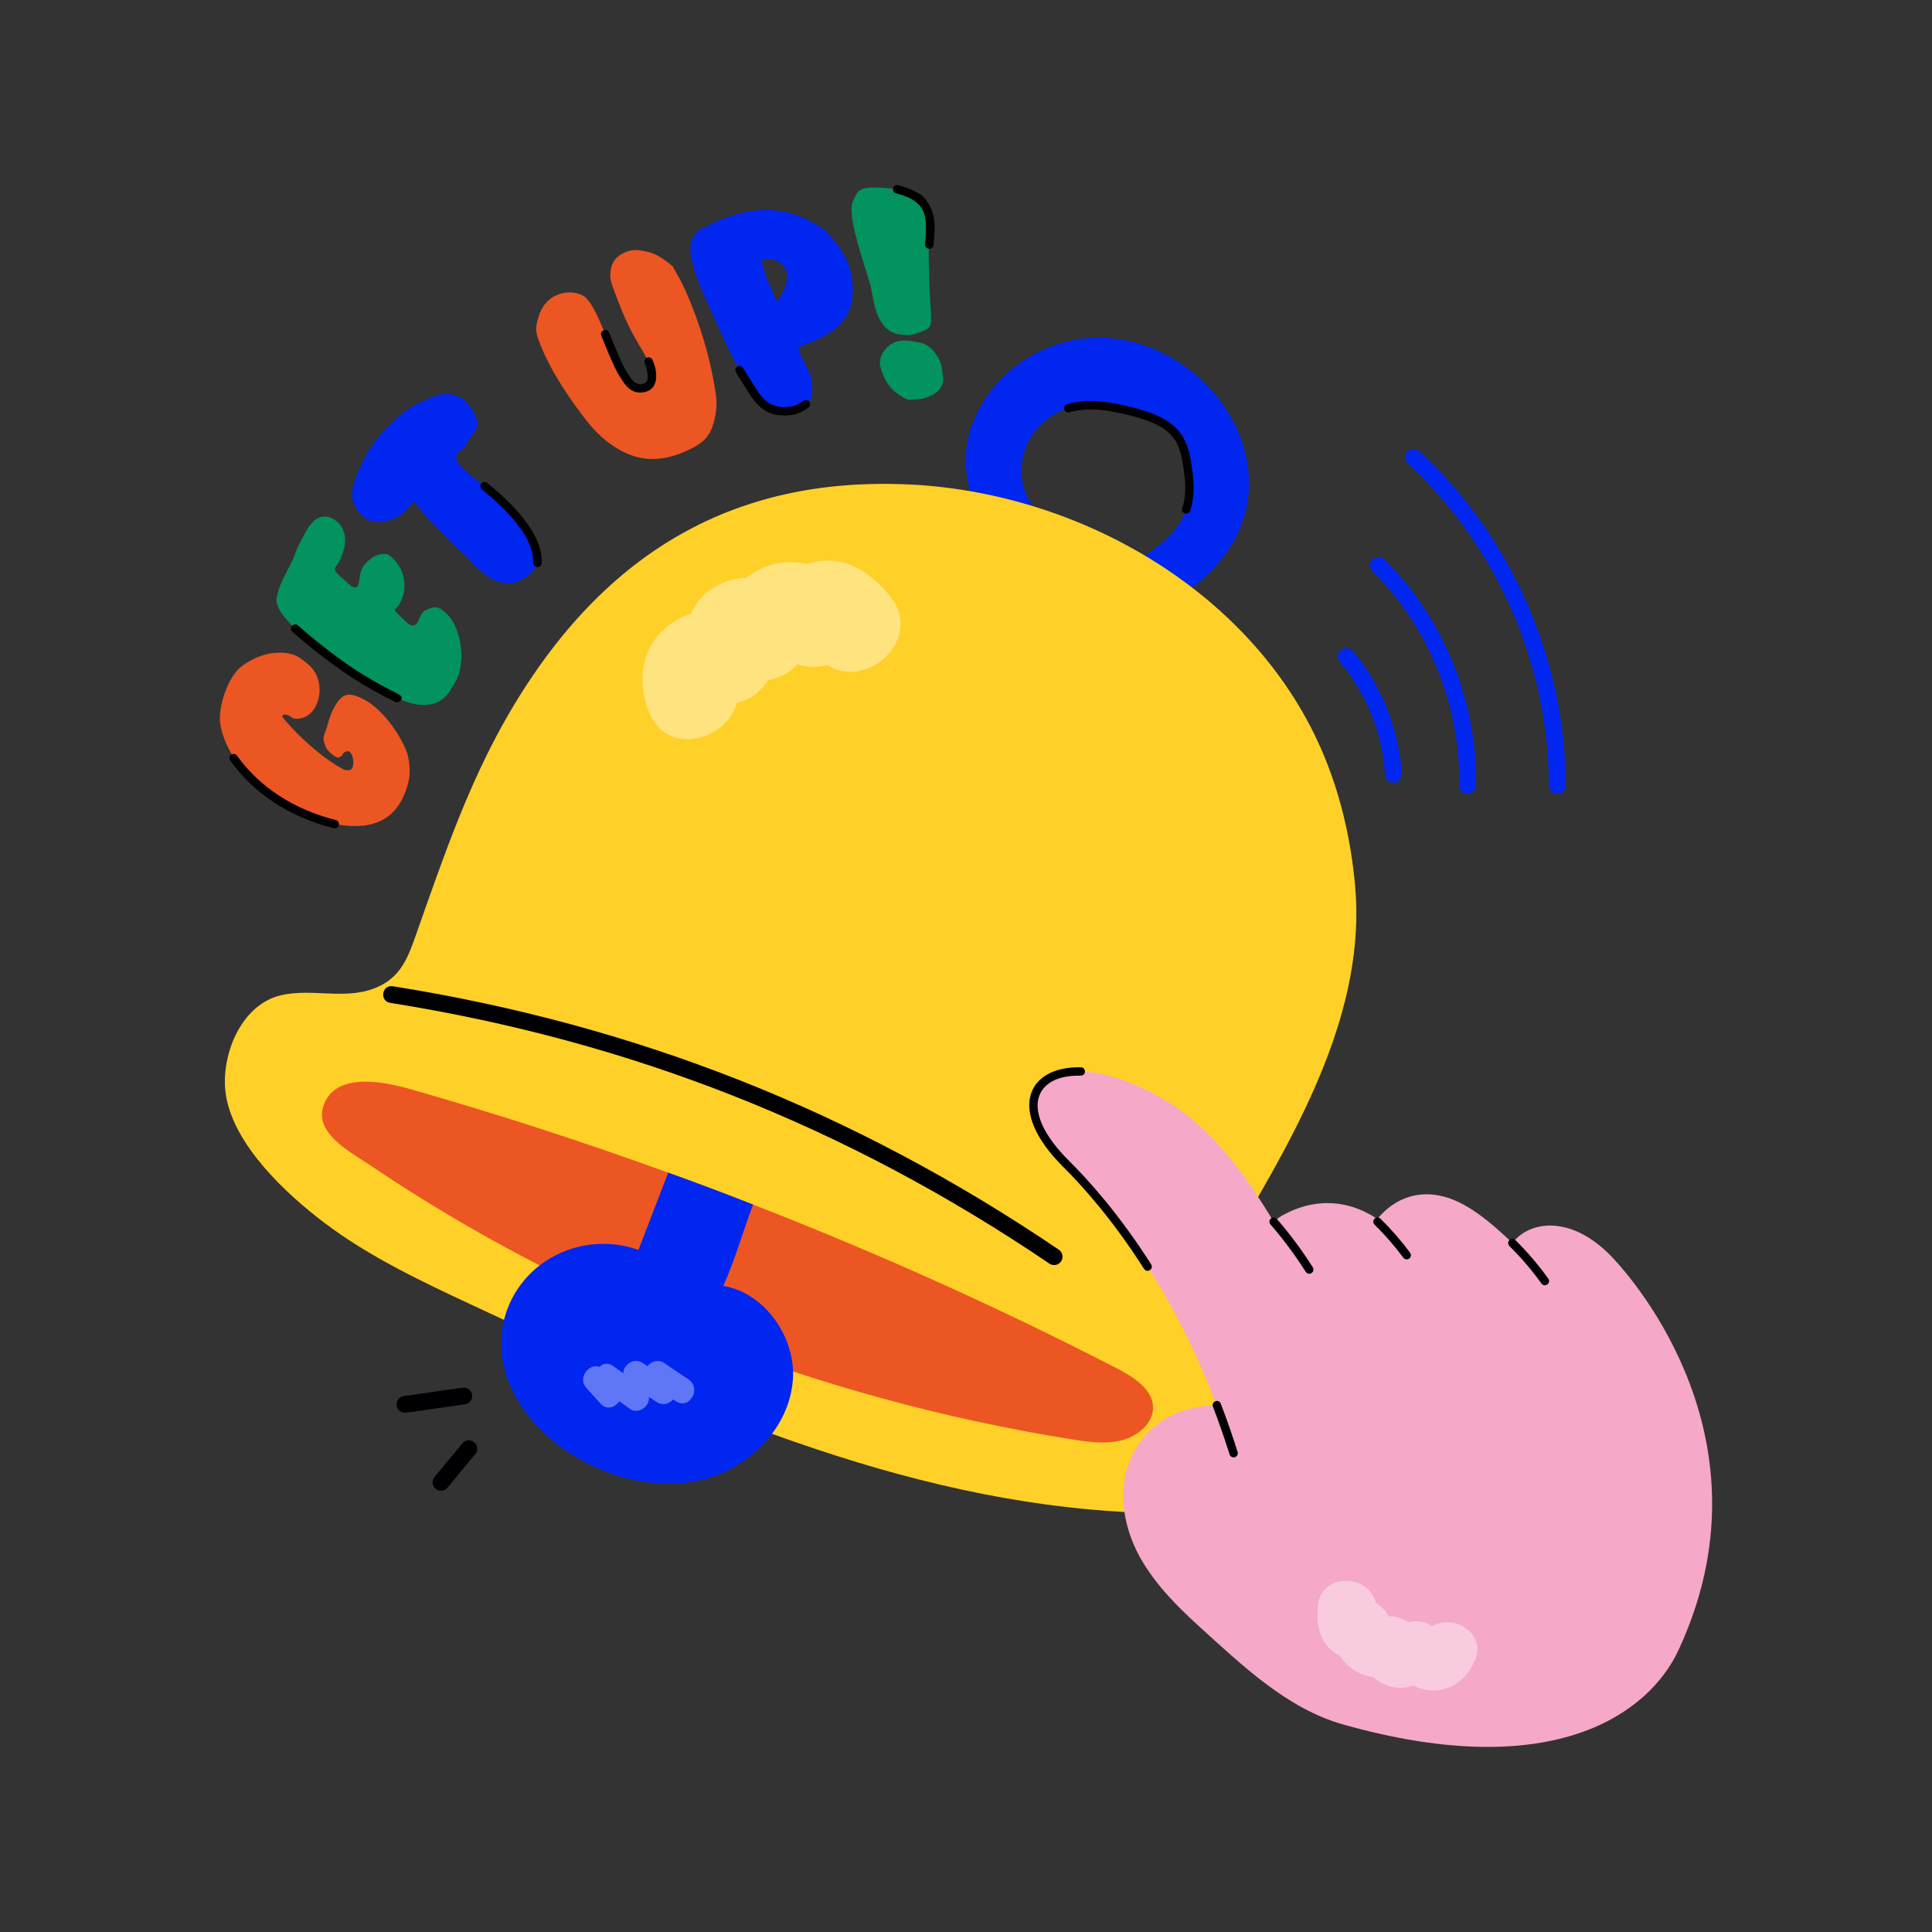 <svg id="Layer_1" enable-background="new 0 0 115 115" height="512" viewBox="0 0 115 115" width="512" xmlns="http://www.w3.org/2000/svg"><rect x="0" y="0" width="115" height="115" fill="#333333" stroke="none"/><g id="_x39_8"><g><g><g><g><g><g><path d="m71.688 34.385c-.926.845-1.992 1.523-3.058 2.201.07-.16.14-.32.21-.48l-1.144-2.749c.576-.366 1.136-.746 1.642-1.203 1.447-1.299 1.626-2.581 1.346-4.402-.249-1.728-.775-2.616-3.331-3.26-1.237-.312-2.545-.548-3.766-.19-2.596.771-3.646 3.883-1.984 6.024l-2.786 1.02c-1.276-1.637-1.673-3.899-1.027-5.864.972-2.956 3.817-5.088 6.894-5.35 7.225-.616 13.356 8.455 7.005 14.253z" fill="#0126f0"/></g></g><g><g><path d="m70.37 30.245c.269-.79.191-1.647.067-2.456-.234-1.625-.687-2.436-3.146-3.055-1.197-.302-2.468-.534-3.634-.193-.135.039-.271-.037-.311-.17-.038-.133.037-.271.17-.31 1.282-.375 2.63-.131 3.897.188 2.657.67 3.254 1.641 3.517 3.466.127.828.216 1.796-.089 2.69-.106.313-.58.152-.473-.161z" fill="#000002"/></g></g><g><g><path d="m75.94 81.672c-1.351-.676-2.628-1.008-3.208-1.594-.852-.86-1.006-2.206-.719-3.37.287-1.165.948-2.201 1.564-3.236 3.803-6.385 7.766-13.431 7.081-20.791-.244-2.619-.813-5.189-1.834-7.667-3.962-9.619-14.504-15.827-25.095-16.194-9.72-.337-17.618 3.703-23.404 13.602-2.448 4.189-3.973 8.714-5.575 13.251-.446 1.264-.861 2.389-2.144 3.016-1.9.929-3.952.094-5.902.557-2.415.574-3.631 3.711-3.249 5.986.496 2.957 3.571 5.827 5.827 7.535 2.705 2.049 5.804 3.506 8.879 4.942 12.523 5.849 25.49 11.713 39.299 12.314 2.197.096 4.487.036 6.457-.942 2.013-.999 5.294-5.772 2.023-7.409z" fill="#ffd028"/></g></g><g><g><g><path d="m17.902 39.199c.397.307.72.505.954 1.03.456 1.022-.037 2.644-1.307 2.55-.148-.011-.268-.148-.381-.2-.241-.108-.43.011-.361.095 1.224 1.503 2.835 2.734 3.675 3.135.117.056.379.068.459-.047.163-.235.083-.732-.046-.924-.129-.192-.29-.116-.398-.056s-.08.194-.2.236c-.12.042-.118.129-.294.039-.177-.09-.54-.386-.612-.595-.073-.209-.137-.316-.13-.524.007-.209.184-.557.231-.769s.214-.698.27-.809c.545-1.099.909-1.277 2.029-.654.686.382 1.729 1.459 2.361 2.897.241.547.278 1.39.187 1.806-.236 1.079-.744 2.034-1.748 2.483-2.783 1.244-8.815-1.864-9.478-5.782-.163-.964.451-2.86 1.299-3.474 1.503-1.088 2.942-.864 3.49-.439z" fill="#ec5623"/></g></g><g><g><path d="m19.862 49.296c-2.709-.677-4.782-2.138-6.088-3.924l-.071-.098c-.082-.111-.059-.268.053-.349.111-.08.269-.058.35.053l.072.098c1.253 1.708 3.227 3.09 5.806 3.734.321.08.199.565-.121.485z" fill="#000002"/></g></g><g><g><path d="m22.998 32.982c.149.02.267.15.39.262.666.606.967 1.788.355 2.77-.052.083-.309.244-.207.374.102.131.532.524.685.675.153.151.412.256.58.063.167-.193.205-.645.538-.803.333-.158.619-.282.993-.01.374.272.656.659.842 1.146.492 1.284.3 2.589-.125 3.229-.28.421-.626 1.404-2.125 1.256-.951-.094-2.644-.99-3.907-1.862-.728-.502-2.627-1.874-3.449-2.666-.474-.456-1.209-1.231-1.101-1.835.179-1.006.823-1.801 1.118-2.665.156-.455.466-.974.613-1.254.451-.853 1.067-1.215 1.838-.64.3.224.495.629.509 1.103.014.474-.204 1.026-.445 1.466-.059.108-.194.168-.169.318s.33.427.487.541.396.406.543.468c.631.263.233-.703.744-1.314.296-.354.754-.694 1.295-.62z" fill="#03935e"/></g></g><g><g><path d="m23.533 41.785c-1.039-.524-1.566-.804-2.605-1.469-.996-.638-2.444-1.753-3.521-2.712-.247-.219.084-.593.332-.374 1.044.929 2.498 2.05 3.459 2.665 2.447 1.566 2.874 1.374 2.672 1.779-.044.087-.213.173-.336.111z" fill="#000002"/></g></g><g><g><path d="m27.503 23.732c.009.006.002-.021.015-.01.189.178.237.19.438.448s.465.7.458 1.114-.541.77-.645 1.13c-.104.36-.841.492-.541 1.059.495.936 3.189 2.117 4.535 4.823.297.597.321 1.26-.026 1.647-.561.628-1.081.851-1.813.747-.732-.104-1.209-.659-1.749-1.065-.333-.508-.684-.703-1.174-1.203-.279-.284-.973-.994-1.343-1.361-.37-.368-.717-.88-1.043-1.224-.046-.048-.031.122-.179.239-.147.117-.466.542-.765.688-1.22.596-1.923.185-2.227-.17-.391-.457-.65-.953-.37-1.85.28-.897.885-2.169 1.705-3.023.993-1.034 1.471-1.527 3.179-2.171.485-.183 1.094-.137 1.546.181z" fill="#0126f0"/></g></g><g><g><path d="m31.995 33.756c-.136 0-.247-.109-.25-.245l-.003-.157c-.024-1.919-2.923-4.083-3.062-4.23-.104-.089-.118-.247-.028-.352.09-.106.247-.117.353-.029.165.174 3.213 2.438 3.238 4.604l.003.154c.003.138-.106.252-.245.255-.002-0-.003-0-.005-0z" fill="#000002"/></g></g><g><g><path d="m40.013 15.838c.01.008.004-.028.011-.014.258.476.531.918.757 1.426.89 1.999 1.511 4.086 1.831 6.236.083.558.017 1.085-.101 1.559-.25 1.009-.734 1.361-1.525 1.736-1.739.825-3.257.75-4.877-.521-.745-.584-1.347-1.384-1.924-2.197-.867-1.222-1.702-2.574-2.188-4.007-.15-.442-.056-.846.078-1.259.526-1.621 2.229-1.576 2.771-1.097 1.119.989 1.956 5.685 3.392 5.404.226-.044.468-.1.527-.431.196-1.098-.47-1.444-1.433-3.463-.229-.481-.544-1.286-.616-1.479-.203-.545-.395-.999-.392-1.323.007-.691.284-1.095.792-1.35s.924-.185 1.456-.063c.532.122 1.026.482 1.442.841z" fill="#ec5623"/></g></g><g><g><path d="m36.922 22.461c-.063-.129-.233-.252-.968-2.081l-.161-.396c-.124-.306.336-.493.464-.187l.162.399c.692 1.725.877 1.903.93 2.004.224.367.433.717.858.659.188-.025.276-.093.324-.25.064-.211-.028-.711-.148-.984-.133-.303.322-.504.457-.202.368.834.34 1.812-.567 1.931-.662.087-1.003-.327-1.351-.894z" fill="#000002"/></g></g><g><g><path d="m49.132 13.716c.658.76 1.271 1.449 1.49 2.451.619 2.822-.971 3.721-3.113 4.498.134.587.609 1.301.719 1.624.105.308.16.83.107 1.149-.053.319-.135.429-.387.624-.252.194-.456.317-.856.385-1.127.19-1.777-.322-2.363-1.275-.549-.893-1.116-1.808-1.56-2.817-.824-1.874-2.078-4.235-2.076-5.532.001-.435.211-.959.561-1.151 2.606-1.427 5.048-1.706 7.463.043.011.008.01-.003.015.002zm-2.305 3.094c.019-.246.064-.453-.04-.705-.265-.64-.818-.739-1.469-.681.119.484.289 1.167.519 1.61.13.249.276.721.433.905.041.048.145-.26.232-.382.087-.122.278-.547.303-.751.002-.014.021.018.022.004z" fill="#0126f0"/></g></g><g><g><path d="m46.69 24.734c-1.486 0-1.956-1.129-2.491-1.938-.137-.208-.271-.412-.396-.644-.157-.292.283-.528.439-.237.118.218.245.41.374.606.386.581.673 1.227 1.256 1.526.459.236.936.199 1.181.156.313-.055.411-.122.788-.354.281-.171.542.259.256.429-.375.232-.694.457-1.406.457z" fill="#000002"/></g></g><g><g><path d="m56.078 22.025c.022.368.155.537-.045.977-.2.44-.953.786-1.544.768-.13-.004-.363.074-.521-.005-.685-.342-1.186-.796-1.444-1.577-.048-.144-.154-.355-.15-.596.01-.623.57-1.205 1.18-1.298.453-.069.779.035 1.189.097.725.11 1.298 1.019 1.335 1.634zm-1.219-10.055c.247.334.423.625.484 1.067.062.442.037 1.076-.033 1.52-.07.444-.008 1.25-.005 1.56.038 3.6.523 3.252-.756 3.733-.112.042-.333.105-.481.099-.488-.021-.894-.042-1.302-.409-.734-.662-.803-1.971-.943-2.508-.319-1.214-1.446-4.166-1.057-5.041.247-.561.343-.815 1.165-.829.351-.006 1.008.024 1.481.116.702.137 1.337.543 1.446.693z" fill="#03935e"/></g></g><g><g><path d="m55.068 14.538c.147-1.746-.061-1.937-.352-2.341-.149-.089-.303-.422-1.377-.687-.134-.033-.215-.169-.182-.303.032-.134.162-.216.303-.183.496.123 1.338.444 1.599.794.677.912.612 1.546.507 2.761-.027.332-.526.289-.498-.042z" fill="#000002"/></g></g></g><g><g><g><path d="m99.91 98.224c-1.708 3.676-7.321 7.993-19.966 4.423-3.34-.946-5.995-3.508-8.572-5.842-1.357-1.235-2.669-2.562-3.554-4.179-.869-1.602-1.251-3.554-.702-5.308.565-1.739 2.105-3.585 5.308-3.676-2.913-7.641-6.848-12.263-8.968-14.368-4.591-4.561-.412-7.641 6.101-3.661 2.623 1.601 4.606 4.362 6.254 7.107.168-.137.348-.279.534-.381 3.095-1.703 5.426.109 5.639.215.244-.275 1.465-1.821 3.695-1.389 1.589.308 3.061 1.605 4.347 2.821 1.073-1.387 3.637-1.672 6.055.976 1.159 1.25 9.609 10.845 3.828 23.26z" fill="#f5a8c8"/></g></g><g><g><path d="m68.097 75.527c-1.854-2.911-3.644-4.911-4.816-6.075-3.406-3.384-2.115-5.999 1.058-5.922.294.008.359.471-.014.5-2.711-.08-3.762 2.017-.692 5.067 1.192 1.182 3.007 3.211 4.887 6.161.178.279-.244.547-.422.269z" fill="#000002"/></g></g><g><g><path d="m73.428 86.749c-.106 0-.205-.068-.238-.175-.307-.971-.64-1.929-.991-2.845-.05-.129.015-.273.144-.323.135-.051.273.015.323.144.354.926.691 1.893 1.001 2.874.042.132-.031.272-.163.314-.025.008-.051.011-.075.011z" fill="#000002"/></g></g><g><g><path d="m91.751 76.399c-.568-.793-1.209-1.543-1.905-2.229-.098-.097-.1-.255-.002-.354.097-.098.255-.099.354-.002.716.705 1.375 1.477 1.96 2.293.194.271-.215.558-.406.291z" fill="#000002"/></g></g><g><g><path d="m83.533 74.863c-.522-.7-1.1-1.363-1.715-1.967-.098-.097-.1-.255-.003-.354.099-.099.256-.099.354-.003.633.623 1.226 1.304 1.764 2.025.083.111.06.267-.051.35-.11.082-.267.06-.35-.051z" fill="#000002"/></g></g><g><g><path d="m77.722 75.701c-1.06-1.666-2.086-2.801-2.096-2.812-.094-.102-.086-.26.017-.353.101-.093.26-.085.353.017.043.047 1.066 1.178 2.148 2.88.074.116.04.271-.077.345-.114.074-.27.041-.345-.077z" fill="#000002"/></g></g></g><g><g><path d="m68.634 83.731c.04.93-.84 1.72-1.82 1.99-.98.26-2.04.11-3.04-.05-15.333-2.447-29.821-8.265-41.68-16.27-1.23-.83-3.4-1.93-2.84-3.58.68-2.03 3.56-1.45 5.18-.99 5.18 1.48 10.3 3.14 15.34 4.97 1.7.61 3.38 1.24 5.05 1.9 7.38 2.87 14.59 6.11 21.58 9.71 1.03.53 2.19 1.25 2.23 2.32z" fill="#ec5623"/></g></g><g><g><path d="m62.465 75.215c-12.041-8.157-24.876-13.235-39.238-15.521-.647-.103-.505-1.089.158-.988 14.51 2.311 27.477 7.44 39.641 15.681.229.155.288.466.134.695-.155.229-.466.288-.694.134z" fill="#000002"/></g></g><g><g><path d="m47.174 82.341c-.28 2.59-2.37 4.79-4.86 5.59-2.48.79-5.26.3-7.56-.93-1.9-1.02-3.56-2.59-4.41-4.57-1.314-3.066-.002-6.304 2.71-7.7 1.51-.79 3.35-.91 4.95-.33.59-1.54 1.18-3.07 1.77-4.6 1.7.61 3.38 1.24 5.05 1.9-.6 1.6-1.09 3.33-1.77 4.84 2.634.45 4.429 3.326 4.12 5.8z" fill="#0126f0"/></g></g></g><g opacity=".37"><g><g><path d="m34.91 82.622c.277.307.554.614.831.922.556.617 1.351-.063 1.254-.73-.052-.353-.104-.705-.155-1.058-.367.282-.734.565-1.102.847.588.421 1.176.841 1.763 1.262.47.336 1.138-.115 1.129-.648-.009-.485-.018-.971-.027-1.456-.376.216-.752.432-1.129.648.549.355 1.097.71 1.646 1.064.534.346 1.312-.232 1.102-.847-.121-.353-.242-.706-.362-1.059-.367.282-.735.565-1.102.847.49.33.98.661 1.471.991.803.541 1.554-.758.757-1.295-.49-.33-.98-.661-1.471-.991-.532-.359-1.31.239-1.102.847.121.353.242.706.362 1.059.367-.282.734-.565 1.102-.847-.549-.355-1.097-.71-1.646-1.064-.478-.309-1.139.095-1.129.648.009.485.018.971.027 1.456.376-.216.752-.432 1.129-.648-.588-.421-1.176-.842-1.763-1.262-.599-.429-1.185.278-1.102.847.052.353.104.705.155 1.058.418-.243.836-.486 1.254-.73-.277-.307-.554-.614-.831-.922-.648-.718-1.706.345-1.061 1.061z" fill="#fff"/></g></g></g></g><g><path d="m23.612 83.664c-.039-.273.151-.527.425-.565l3.5-.499c.268-.037.525.151.565.425.039.273-.151.527-.425.566l-3.5.499c-.27.039-.526-.149-.565-.424z" fill="#000002"/></g><g><path d="m25.93 88.623c-.213-.176-.243-.491-.067-.704l1.658-2.007c.178-.213.493-.242.704-.067.213.176.243.491.067.704l-1.658 2.007c-.18.216-.495.24-.704.067z" fill="#000002"/></g></g><g><path d="m82.933 46.592c-.264 0-.483-.205-.499-.471-.144-2.458-1.097-4.848-2.684-6.729-.179-.211-.151-.527.06-.705.211-.177.527-.152.704.06 1.726 2.045 2.762 4.643 2.918 7.316.017.276-.194.512-.47.528-.01 0-.02.001-.029.001z" fill="#0126f0"/></g><g><path d="m87.352 47.256c-.004 0-.008 0-.012-0-.276-.006-.494-.235-.488-.511.109-4.685-1.818-9.447-5.156-12.738-.197-.194-.199-.51-.006-.707.195-.197.512-.198.707-.005 3.531 3.481 5.571 8.518 5.455 13.474-.007.272-.229.488-.5.488z" fill="#0126f0"/></g><g><path d="m92.696 47.258s0 0-.001 0c-.275-0-.499-.224-.499-.5.009-7.156-3.13-14.321-8.396-19.167-.203-.187-.216-.503-.029-.707.188-.203.504-.216.707-.029 5.468 5.032 8.727 12.472 8.718 19.904 0 .276-.225.5-.5.5z" fill="#0126f0"/></g></g><g opacity=".4"><g><path d="m43.754 40.029c-.138.557-.275 1.113-.413 1.67-.473.08-.946.161-1.42.241 1.101-.033 2.164.104 3.095-.652.435-.354.848-.939 1.041-1.454.056-.246.113-.491.169-.737.068-.448.051-.463-.052-.044-.372.303-.744.606-1.116.91.132-.061.264-.121.395-.182-.473.08-.946.161-1.42.241.032.005.065.009.097.014-.399-.287-.798-.574-1.197-.861.098.107.196.214.294.321 1.745 1.907 4.543.908 4.997-1.524-.691.243-1.382.485-2.073.728 1.314 1.51 4.187 1.354 4.828-.787.036-.12.072-.24.108-.36-.287.399-.574.798-.861 1.197.02-.003.039-.005.059-.008-1.635.278-1.341.241-1.724.243 2.346 2.773 6.724-.783 4.377-3.557-1.01-1.193-2.283-2.172-3.928-2.048-1.526.115-2.86 1.053-3.309 2.55 1.609-.262 3.218-.524 4.828-.787-2.739-3.147-7.189-1.604-7.921 2.32 1.666-.508 3.331-1.016 4.997-1.524-1.22-1.334-2.936-1.996-4.679-1.203-1.631.742-2.142 2.2-2.316 3.851.176-.468.352-.935.527-1.403-.06.086-.12.172-.18.257.602-.374 1.204-.748 1.806-1.122-.363.074-1.208.039-1.751.243-2.403.905-3.379 3.269-2.392 5.795 1.324 3.387 6.453 1.043 5.135-2.33z" fill="#fff"/></g></g><g opacity=".4"><g><path d="m84.496 97.628c.305-.184.611-.368.916-.553.243.173.487.345.73.518-.499-.469-.906-.997-1.647-1.074-.347-.036-.786.04-1.097.182-.451.283-.788.53-.395.292.297.03.594.061.891.091-.085-.031-.169-.063-.254-.094.243.173.487.345.73.518-.012-.016-.024-.033-.036-.049.049.302.098.603.148.905.004-.09.008-.18.012-.27.071-1.605-1.598-2.397-2.867-1.527.41.197.821.394 1.231.591.086-1.242-1.246-2.436-2.468-1.777-.069.037-.137.074-.206.111.302-.049.603-.098.905-.148-.01-.007-.02-.015-.029-.022.841.597.695.484.865.651.188-2.251-3.3-2.612-3.488-.361-.081.969.048 1.959.827 2.627.722.62 1.721.795 2.576.334-.823-.592-1.646-1.184-2.468-1.777-.179 2.588 2.455 3.866 4.503 2.463-.956-.509-1.911-1.018-2.867-1.527-.05 1.123.413 2.168 1.528 2.586 1.043.391 1.909-.026 2.712-.675-.283.128-.566.257-.849.385.064-.011.128-.023.192-.034-.429-.1-.858-.2-1.287-.301.192.127.548.514.877.663.46.208.94.316 1.452.245 1.029-.142 1.742-.816 2.148-1.742.907-2.071-2.379-3.296-3.282-1.233z" fill="#fff"/></g></g></g></svg>